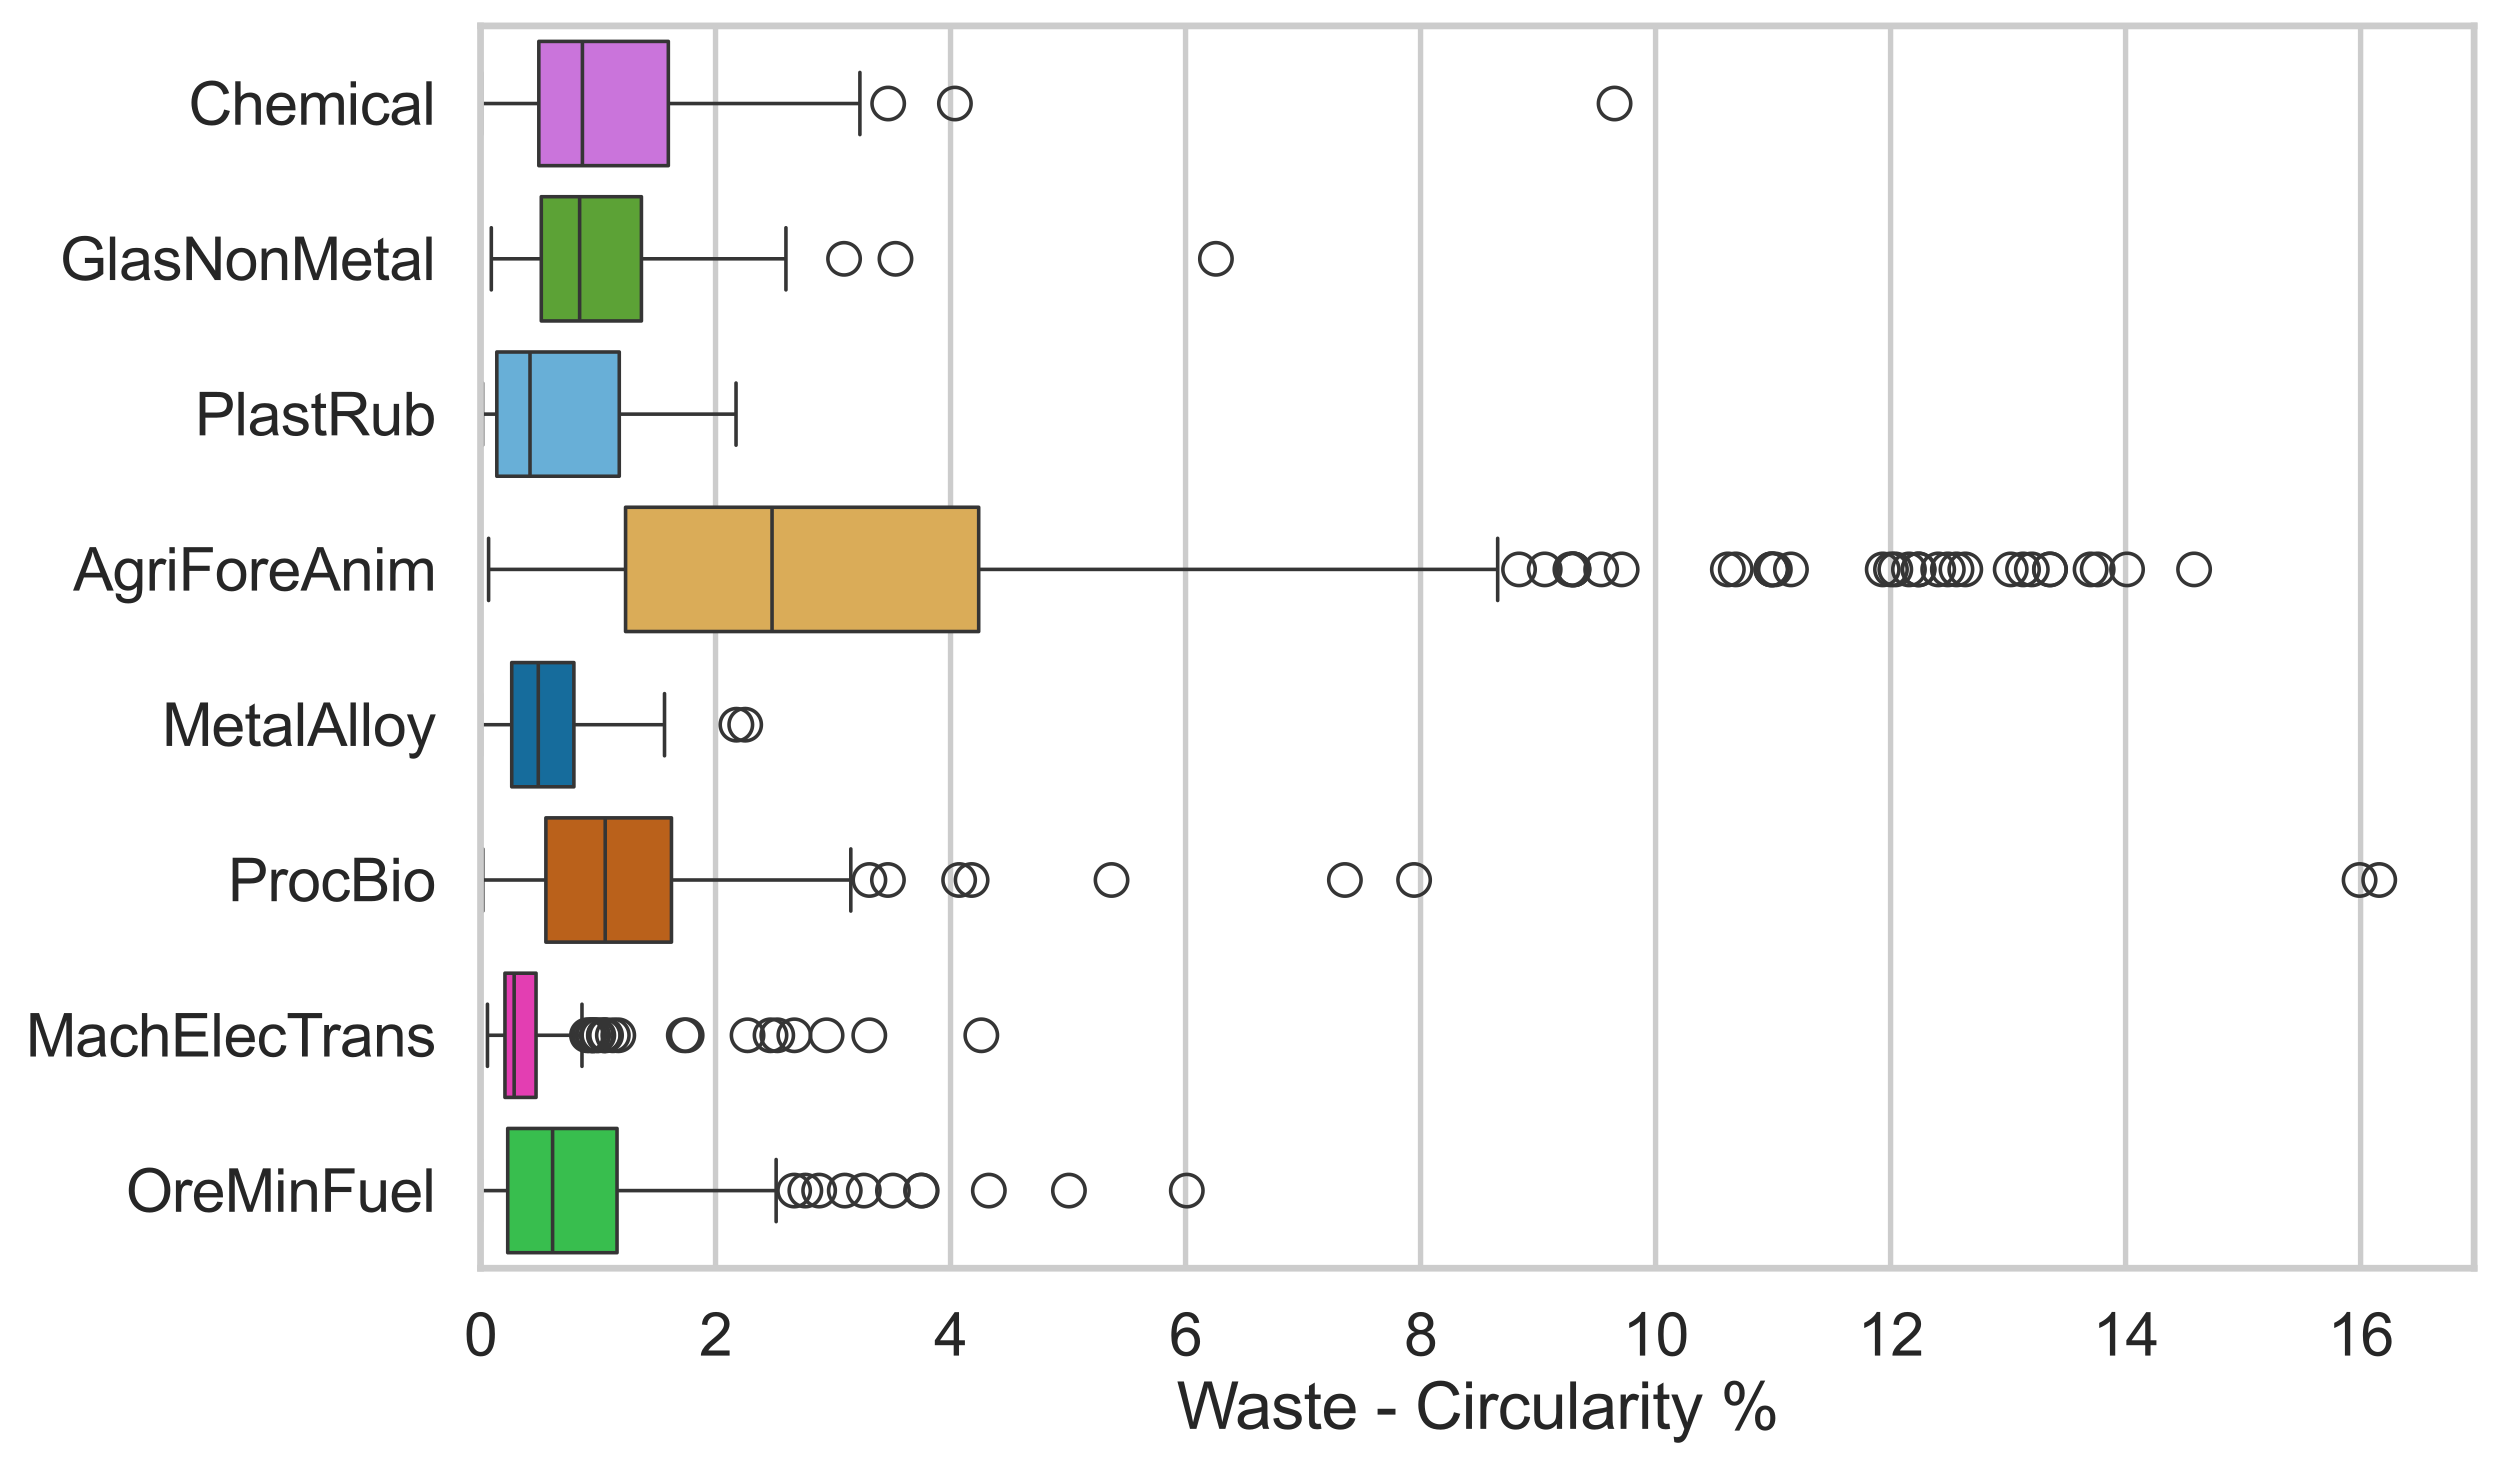 <?xml version="1.0" encoding="utf-8" standalone="no"?>
<!DOCTYPE svg PUBLIC "-//W3C//DTD SVG 1.1//EN"
  "http://www.w3.org/Graphics/SVG/1.1/DTD/svg11.dtd">
<svg xmlns:xlink="http://www.w3.org/1999/xlink" width="695.577pt" height="408.542pt" viewBox="0 0 695.577 408.542" xmlns="http://www.w3.org/2000/svg" version="1.1">
 <defs>
  <style type="text/css">*{stroke-linejoin: round; stroke-linecap: butt}</style>
 </defs>
 <g id="figure_1">
  <g id="patch_1">
   <path d="M 0 408.542 
L 695.577 408.542 
L 695.577 0 
L 0 0 
z
" style="fill: #ffffff"/>
  </g>
  <g id="axes_1">
   <g id="patch_2">
    <path d="M 133.697 352.86 
L 688.377 352.86 
L 688.377 7.2 
L 133.697 7.2 
z
" style="fill: #ffffff"/>
   </g>
   <g id="matplotlib.axis_1">
    <g id="xtick_1">
     <g id="line2d_1">
      <path d="M 133.697 352.86 
L 133.697 7.2 
" clip-path="url(#p45a9c78ad6)" style="fill: none; stroke: #cccccc; stroke-width: 1.5; stroke-linecap: round"/>
     </g>
     <g id="text_1">
      <!-- 0 -->
      <g style="fill: #262626" transform="translate(129.109 377.17) scale(0.165 -0.165)">
       <defs>
        <path id="ArialMT-30" d="M 266 2259 
Q 266 3072 433 3567 
Q 600 4063 929 4331 
Q 1259 4600 1759 4600 
Q 2128 4600 2406 4451 
Q 2684 4303 2865 4023 
Q 3047 3744 3150 3342 
Q 3253 2941 3253 2259 
Q 3253 1453 3087 958 
Q 2922 463 2592 192 
Q 2263 -78 1759 -78 
Q 1097 -78 719 397 
Q 266 969 266 2259 
z
M 844 2259 
Q 844 1131 1108 757 
Q 1372 384 1759 384 
Q 2147 384 2411 759 
Q 2675 1134 2675 2259 
Q 2675 3391 2411 3762 
Q 2147 4134 1753 4134 
Q 1366 4134 1134 3806 
Q 844 3388 844 2259 
z
" transform="scale(0.016)"/>
       </defs>
       <use xlink:href="#ArialMT-30"/>
      </g>
     </g>
    </g>
    <g id="xtick_2">
     <g id="line2d_2">
      <path d="M 199.084 352.86 
L 199.084 7.2 
" clip-path="url(#p45a9c78ad6)" style="fill: none; stroke: #cccccc; stroke-width: 1.5; stroke-linecap: round"/>
     </g>
     <g id="text_2">
      <!-- 2 -->
      <g style="fill: #262626" transform="translate(194.496 377.17) scale(0.165 -0.165)">
       <defs>
        <path id="ArialMT-32" d="M 3222 541 
L 3222 0 
L 194 0 
Q 188 203 259 391 
Q 375 700 629 1000 
Q 884 1300 1366 1694 
Q 2113 2306 2375 2664 
Q 2638 3022 2638 3341 
Q 2638 3675 2398 3904 
Q 2159 4134 1775 4134 
Q 1369 4134 1125 3890 
Q 881 3647 878 3216 
L 300 3275 
Q 359 3922 746 4261 
Q 1134 4600 1788 4600 
Q 2447 4600 2831 4234 
Q 3216 3869 3216 3328 
Q 3216 3053 3103 2787 
Q 2991 2522 2730 2228 
Q 2469 1934 1863 1422 
Q 1356 997 1212 845 
Q 1069 694 975 541 
L 3222 541 
z
" transform="scale(0.016)"/>
       </defs>
       <use xlink:href="#ArialMT-32"/>
      </g>
     </g>
    </g>
    <g id="xtick_3">
     <g id="line2d_3">
      <path d="M 264.47 352.86 
L 264.47 7.2 
" clip-path="url(#p45a9c78ad6)" style="fill: none; stroke: #cccccc; stroke-width: 1.5; stroke-linecap: round"/>
     </g>
     <g id="text_3">
      <!-- 4 -->
      <g style="fill: #262626" transform="translate(259.883 377.17) scale(0.165 -0.165)">
       <defs>
        <path id="ArialMT-34" d="M 2069 0 
L 2069 1097 
L 81 1097 
L 81 1613 
L 2172 4581 
L 2631 4581 
L 2631 1613 
L 3250 1613 
L 3250 1097 
L 2631 1097 
L 2631 0 
L 2069 0 
z
M 2069 1613 
L 2069 3678 
L 634 1613 
L 2069 1613 
z
" transform="scale(0.016)"/>
       </defs>
       <use xlink:href="#ArialMT-34"/>
      </g>
     </g>
    </g>
    <g id="xtick_4">
     <g id="line2d_4">
      <path d="M 329.857 352.86 
L 329.857 7.2 
" clip-path="url(#p45a9c78ad6)" style="fill: none; stroke: #cccccc; stroke-width: 1.5; stroke-linecap: round"/>
     </g>
     <g id="text_4">
      <!-- 6 -->
      <g style="fill: #262626" transform="translate(325.269 377.17) scale(0.165 -0.165)">
       <defs>
        <path id="ArialMT-36" d="M 3184 3459 
L 2625 3416 
Q 2550 3747 2413 3897 
Q 2184 4138 1850 4138 
Q 1581 4138 1378 3988 
Q 1113 3794 959 3422 
Q 806 3050 800 2363 
Q 1003 2672 1297 2822 
Q 1591 2972 1913 2972 
Q 2475 2972 2870 2558 
Q 3266 2144 3266 1488 
Q 3266 1056 3080 686 
Q 2894 316 2569 119 
Q 2244 -78 1831 -78 
Q 1128 -78 684 439 
Q 241 956 241 2144 
Q 241 3472 731 4075 
Q 1159 4600 1884 4600 
Q 2425 4600 2770 4297 
Q 3116 3994 3184 3459 
z
M 888 1484 
Q 888 1194 1011 928 
Q 1134 663 1356 523 
Q 1578 384 1822 384 
Q 2178 384 2434 671 
Q 2691 959 2691 1453 
Q 2691 1928 2437 2201 
Q 2184 2475 1800 2475 
Q 1419 2475 1153 2201 
Q 888 1928 888 1484 
z
" transform="scale(0.016)"/>
       </defs>
       <use xlink:href="#ArialMT-36"/>
      </g>
     </g>
    </g>
    <g id="xtick_5">
     <g id="line2d_5">
      <path d="M 395.244 352.86 
L 395.244 7.2 
" clip-path="url(#p45a9c78ad6)" style="fill: none; stroke: #cccccc; stroke-width: 1.5; stroke-linecap: round"/>
     </g>
     <g id="text_5">
      <!-- 8 -->
      <g style="fill: #262626" transform="translate(390.656 377.17) scale(0.165 -0.165)">
       <defs>
        <path id="ArialMT-38" d="M 1131 2484 
Q 781 2613 612 2850 
Q 444 3088 444 3419 
Q 444 3919 803 4259 
Q 1163 4600 1759 4600 
Q 2359 4600 2725 4251 
Q 3091 3903 3091 3403 
Q 3091 3084 2923 2848 
Q 2756 2613 2416 2484 
Q 2838 2347 3058 2040 
Q 3278 1734 3278 1309 
Q 3278 722 2862 322 
Q 2447 -78 1769 -78 
Q 1091 -78 675 323 
Q 259 725 259 1325 
Q 259 1772 486 2073 
Q 713 2375 1131 2484 
z
M 1019 3438 
Q 1019 3113 1228 2906 
Q 1438 2700 1772 2700 
Q 2097 2700 2305 2904 
Q 2513 3109 2513 3406 
Q 2513 3716 2298 3927 
Q 2084 4138 1766 4138 
Q 1444 4138 1231 3931 
Q 1019 3725 1019 3438 
z
M 838 1322 
Q 838 1081 952 856 
Q 1066 631 1291 507 
Q 1516 384 1775 384 
Q 2178 384 2440 643 
Q 2703 903 2703 1303 
Q 2703 1709 2433 1975 
Q 2163 2241 1756 2241 
Q 1359 2241 1098 1978 
Q 838 1716 838 1322 
z
" transform="scale(0.016)"/>
       </defs>
       <use xlink:href="#ArialMT-38"/>
      </g>
     </g>
    </g>
    <g id="xtick_6">
     <g id="line2d_6">
      <path d="M 460.631 352.86 
L 460.631 7.2 
" clip-path="url(#p45a9c78ad6)" style="fill: none; stroke: #cccccc; stroke-width: 1.5; stroke-linecap: round"/>
     </g>
     <g id="text_6">
      <!-- 10 -->
      <g style="fill: #262626" transform="translate(451.455 377.17) scale(0.165 -0.165)">
       <defs>
        <path id="ArialMT-31" d="M 2384 0 
L 1822 0 
L 1822 3584 
Q 1619 3391 1289 3197 
Q 959 3003 697 2906 
L 697 3450 
Q 1169 3672 1522 3987 
Q 1875 4303 2022 4600 
L 2384 4600 
L 2384 0 
z
" transform="scale(0.016)"/>
       </defs>
       <use xlink:href="#ArialMT-31"/>
       <use xlink:href="#ArialMT-30" transform="translate(55.615 0)"/>
      </g>
     </g>
    </g>
    <g id="xtick_7">
     <g id="line2d_7">
      <path d="M 526.017 352.86 
L 526.017 7.2 
" clip-path="url(#p45a9c78ad6)" style="fill: none; stroke: #cccccc; stroke-width: 1.5; stroke-linecap: round"/>
     </g>
     <g id="text_7">
      <!-- 12 -->
      <g style="fill: #262626" transform="translate(516.842 377.17) scale(0.165 -0.165)">
       <use xlink:href="#ArialMT-31"/>
       <use xlink:href="#ArialMT-32" transform="translate(55.615 0)"/>
      </g>
     </g>
    </g>
    <g id="xtick_8">
     <g id="line2d_8">
      <path d="M 591.404 352.86 
L 591.404 7.2 
" clip-path="url(#p45a9c78ad6)" style="fill: none; stroke: #cccccc; stroke-width: 1.5; stroke-linecap: round"/>
     </g>
     <g id="text_8">
      <!-- 14 -->
      <g style="fill: #262626" transform="translate(582.228 377.17) scale(0.165 -0.165)">
       <use xlink:href="#ArialMT-31"/>
       <use xlink:href="#ArialMT-34" transform="translate(55.615 0)"/>
      </g>
     </g>
    </g>
    <g id="xtick_9">
     <g id="line2d_9">
      <path d="M 656.791 352.86 
L 656.791 7.2 
" clip-path="url(#p45a9c78ad6)" style="fill: none; stroke: #cccccc; stroke-width: 1.5; stroke-linecap: round"/>
     </g>
     <g id="text_9">
      <!-- 16 -->
      <g style="fill: #262626" transform="translate(647.615 377.17) scale(0.165 -0.165)">
       <use xlink:href="#ArialMT-31"/>
       <use xlink:href="#ArialMT-36" transform="translate(55.615 0)"/>
      </g>
     </g>
    </g>
    <g id="text_10">
     <!-- Waste - Circularity % -->
     <g style="fill: #262626" transform="translate(327.366 397.553) scale(0.18 -0.18)">
      <defs>
       <path id="ArialMT-57" d="M 1294 0 
L 78 4581 
L 700 4581 
L 1397 1578 
Q 1509 1106 1591 641 
Q 1766 1375 1797 1488 
L 2669 4581 
L 3400 4581 
L 4056 2263 
Q 4303 1400 4413 641 
Q 4500 1075 4641 1638 
L 5359 4581 
L 5969 4581 
L 4713 0 
L 4128 0 
L 3163 3491 
Q 3041 3928 3019 4028 
Q 2947 3713 2884 3491 
L 1913 0 
L 1294 0 
z
" transform="scale(0.016)"/>
       <path id="ArialMT-61" d="M 2588 409 
Q 2275 144 1986 34 
Q 1697 -75 1366 -75 
Q 819 -75 525 192 
Q 231 459 231 875 
Q 231 1119 342 1320 
Q 453 1522 633 1644 
Q 813 1766 1038 1828 
Q 1203 1872 1538 1913 
Q 2219 1994 2541 2106 
Q 2544 2222 2544 2253 
Q 2544 2597 2384 2738 
Q 2169 2928 1744 2928 
Q 1347 2928 1158 2789 
Q 969 2650 878 2297 
L 328 2372 
Q 403 2725 575 2942 
Q 747 3159 1072 3276 
Q 1397 3394 1825 3394 
Q 2250 3394 2515 3294 
Q 2781 3194 2906 3042 
Q 3031 2891 3081 2659 
Q 3109 2516 3109 2141 
L 3109 1391 
Q 3109 606 3145 398 
Q 3181 191 3288 0 
L 2700 0 
Q 2613 175 2588 409 
z
M 2541 1666 
Q 2234 1541 1622 1453 
Q 1275 1403 1131 1340 
Q 988 1278 909 1158 
Q 831 1038 831 891 
Q 831 666 1001 516 
Q 1172 366 1500 366 
Q 1825 366 2078 508 
Q 2331 650 2450 897 
Q 2541 1088 2541 1459 
L 2541 1666 
z
" transform="scale(0.016)"/>
       <path id="ArialMT-73" d="M 197 991 
L 753 1078 
Q 800 744 1014 566 
Q 1228 388 1613 388 
Q 2000 388 2187 545 
Q 2375 703 2375 916 
Q 2375 1106 2209 1216 
Q 2094 1291 1634 1406 
Q 1016 1563 777 1677 
Q 538 1791 414 1992 
Q 291 2194 291 2438 
Q 291 2659 392 2848 
Q 494 3038 669 3163 
Q 800 3259 1026 3326 
Q 1253 3394 1513 3394 
Q 1903 3394 2198 3281 
Q 2494 3169 2634 2976 
Q 2775 2784 2828 2463 
L 2278 2388 
Q 2241 2644 2061 2787 
Q 1881 2931 1553 2931 
Q 1166 2931 1000 2803 
Q 834 2675 834 2503 
Q 834 2394 903 2306 
Q 972 2216 1119 2156 
Q 1203 2125 1616 2013 
Q 2213 1853 2448 1751 
Q 2684 1650 2818 1456 
Q 2953 1263 2953 975 
Q 2953 694 2789 445 
Q 2625 197 2315 61 
Q 2006 -75 1616 -75 
Q 969 -75 630 194 
Q 291 463 197 991 
z
" transform="scale(0.016)"/>
       <path id="ArialMT-74" d="M 1650 503 
L 1731 6 
Q 1494 -44 1306 -44 
Q 1000 -44 831 53 
Q 663 150 594 308 
Q 525 466 525 972 
L 525 2881 
L 113 2881 
L 113 3319 
L 525 3319 
L 525 4141 
L 1084 4478 
L 1084 3319 
L 1650 3319 
L 1650 2881 
L 1084 2881 
L 1084 941 
Q 1084 700 1114 631 
Q 1144 563 1211 522 
Q 1278 481 1403 481 
Q 1497 481 1650 503 
z
" transform="scale(0.016)"/>
       <path id="ArialMT-65" d="M 2694 1069 
L 3275 997 
Q 3138 488 2766 206 
Q 2394 -75 1816 -75 
Q 1088 -75 661 373 
Q 234 822 234 1631 
Q 234 2469 665 2931 
Q 1097 3394 1784 3394 
Q 2450 3394 2872 2941 
Q 3294 2488 3294 1666 
Q 3294 1616 3291 1516 
L 816 1516 
Q 847 969 1125 678 
Q 1403 388 1819 388 
Q 2128 388 2347 550 
Q 2566 713 2694 1069 
z
M 847 1978 
L 2700 1978 
Q 2663 2397 2488 2606 
Q 2219 2931 1791 2931 
Q 1403 2931 1139 2672 
Q 875 2413 847 1978 
z
" transform="scale(0.016)"/>
       <path id="ArialMT-20" transform="scale(0.016)"/>
       <path id="ArialMT-2d" d="M 203 1375 
L 203 1941 
L 1931 1941 
L 1931 1375 
L 203 1375 
z
" transform="scale(0.016)"/>
       <path id="ArialMT-43" d="M 3763 1606 
L 4369 1453 
Q 4178 706 3683 314 
Q 3188 -78 2472 -78 
Q 1731 -78 1267 223 
Q 803 525 561 1097 
Q 319 1669 319 2325 
Q 319 3041 592 3573 
Q 866 4106 1370 4382 
Q 1875 4659 2481 4659 
Q 3169 4659 3637 4309 
Q 4106 3959 4291 3325 
L 3694 3184 
Q 3534 3684 3231 3912 
Q 2928 4141 2469 4141 
Q 1941 4141 1586 3887 
Q 1231 3634 1087 3207 
Q 944 2781 944 2328 
Q 944 1744 1114 1308 
Q 1284 872 1643 656 
Q 2003 441 2422 441 
Q 2931 441 3284 734 
Q 3638 1028 3763 1606 
z
" transform="scale(0.016)"/>
       <path id="ArialMT-69" d="M 425 3934 
L 425 4581 
L 988 4581 
L 988 3934 
L 425 3934 
z
M 425 0 
L 425 3319 
L 988 3319 
L 988 0 
L 425 0 
z
" transform="scale(0.016)"/>
       <path id="ArialMT-72" d="M 416 0 
L 416 3319 
L 922 3319 
L 922 2816 
Q 1116 3169 1280 3281 
Q 1444 3394 1641 3394 
Q 1925 3394 2219 3213 
L 2025 2691 
Q 1819 2813 1613 2813 
Q 1428 2813 1281 2702 
Q 1134 2591 1072 2394 
Q 978 2094 978 1738 
L 978 0 
L 416 0 
z
" transform="scale(0.016)"/>
       <path id="ArialMT-63" d="M 2588 1216 
L 3141 1144 
Q 3050 572 2676 248 
Q 2303 -75 1759 -75 
Q 1078 -75 664 370 
Q 250 816 250 1647 
Q 250 2184 428 2587 
Q 606 2991 970 3192 
Q 1334 3394 1763 3394 
Q 2303 3394 2647 3120 
Q 2991 2847 3088 2344 
L 2541 2259 
Q 2463 2594 2264 2762 
Q 2066 2931 1784 2931 
Q 1359 2931 1093 2626 
Q 828 2322 828 1663 
Q 828 994 1084 691 
Q 1341 388 1753 388 
Q 2084 388 2306 591 
Q 2528 794 2588 1216 
z
" transform="scale(0.016)"/>
       <path id="ArialMT-75" d="M 2597 0 
L 2597 488 
Q 2209 -75 1544 -75 
Q 1250 -75 995 37 
Q 741 150 617 320 
Q 494 491 444 738 
Q 409 903 409 1263 
L 409 3319 
L 972 3319 
L 972 1478 
Q 972 1038 1006 884 
Q 1059 663 1231 536 
Q 1403 409 1656 409 
Q 1909 409 2131 539 
Q 2353 669 2445 892 
Q 2538 1116 2538 1541 
L 2538 3319 
L 3100 3319 
L 3100 0 
L 2597 0 
z
" transform="scale(0.016)"/>
       <path id="ArialMT-6c" d="M 409 0 
L 409 4581 
L 972 4581 
L 972 0 
L 409 0 
z
" transform="scale(0.016)"/>
       <path id="ArialMT-79" d="M 397 -1278 
L 334 -750 
Q 519 -800 656 -800 
Q 844 -800 956 -737 
Q 1069 -675 1141 -563 
Q 1194 -478 1313 -144 
Q 1328 -97 1363 -6 
L 103 3319 
L 709 3319 
L 1400 1397 
Q 1534 1031 1641 628 
Q 1738 1016 1872 1384 
L 2581 3319 
L 3144 3319 
L 1881 -56 
Q 1678 -603 1566 -809 
Q 1416 -1088 1222 -1217 
Q 1028 -1347 759 -1347 
Q 597 -1347 397 -1278 
z
" transform="scale(0.016)"/>
       <path id="ArialMT-25" d="M 372 3481 
Q 372 3972 619 4315 
Q 866 4659 1334 4659 
Q 1766 4659 2048 4351 
Q 2331 4044 2331 3447 
Q 2331 2866 2045 2552 
Q 1759 2238 1341 2238 
Q 925 2238 648 2547 
Q 372 2856 372 3481 
z
M 1350 4272 
Q 1141 4272 1002 4090 
Q 863 3909 863 3425 
Q 863 2984 1003 2804 
Q 1144 2625 1350 2625 
Q 1563 2625 1702 2806 
Q 1841 2988 1841 3469 
Q 1841 3913 1700 4092 
Q 1559 4272 1350 4272 
z
M 1353 -169 
L 3859 4659 
L 4316 4659 
L 1819 -169 
L 1353 -169 
z
M 3334 1075 
Q 3334 1569 3581 1911 
Q 3828 2253 4300 2253 
Q 4731 2253 5014 1945 
Q 5297 1638 5297 1041 
Q 5297 459 5011 145 
Q 4725 -169 4303 -169 
Q 3888 -169 3611 142 
Q 3334 453 3334 1075 
z
M 4316 1866 
Q 4103 1866 3964 1684 
Q 3825 1503 3825 1019 
Q 3825 581 3965 400 
Q 4106 219 4313 219 
Q 4528 219 4667 400 
Q 4806 581 4806 1063 
Q 4806 1506 4665 1686 
Q 4525 1866 4316 1866 
z
" transform="scale(0.016)"/>
      </defs>
      <use xlink:href="#ArialMT-57"/>
      <use xlink:href="#ArialMT-61" transform="translate(90.635 0)"/>
      <use xlink:href="#ArialMT-73" transform="translate(146.25 0)"/>
      <use xlink:href="#ArialMT-74" transform="translate(196.25 0)"/>
      <use xlink:href="#ArialMT-65" transform="translate(224.033 0)"/>
      <use xlink:href="#ArialMT-20" transform="translate(279.648 0)"/>
      <use xlink:href="#ArialMT-2d" transform="translate(307.432 0)"/>
      <use xlink:href="#ArialMT-20" transform="translate(340.732 0)"/>
      <use xlink:href="#ArialMT-43" transform="translate(368.516 0)"/>
      <use xlink:href="#ArialMT-69" transform="translate(440.732 0)"/>
      <use xlink:href="#ArialMT-72" transform="translate(462.949 0)"/>
      <use xlink:href="#ArialMT-63" transform="translate(496.25 0)"/>
      <use xlink:href="#ArialMT-75" transform="translate(546.25 0)"/>
      <use xlink:href="#ArialMT-6c" transform="translate(601.865 0)"/>
      <use xlink:href="#ArialMT-61" transform="translate(624.082 0)"/>
      <use xlink:href="#ArialMT-72" transform="translate(679.697 0)"/>
      <use xlink:href="#ArialMT-69" transform="translate(712.998 0)"/>
      <use xlink:href="#ArialMT-74" transform="translate(735.215 0)"/>
      <use xlink:href="#ArialMT-79" transform="translate(762.998 0)"/>
      <use xlink:href="#ArialMT-20" transform="translate(812.998 0)"/>
      <use xlink:href="#ArialMT-25" transform="translate(840.781 0)"/>
     </g>
    </g>
   </g>
   <g id="matplotlib.axis_2">
    <g id="ytick_1">
     <g id="text_11">
      <!-- Chemical -->
      <g style="fill: #262626" transform="translate(52.428 34.709) scale(0.165 -0.165)">
       <defs>
        <path id="ArialMT-68" d="M 422 0 
L 422 4581 
L 984 4581 
L 984 2938 
Q 1378 3394 1978 3394 
Q 2347 3394 2619 3248 
Q 2891 3103 3008 2847 
Q 3125 2591 3125 2103 
L 3125 0 
L 2563 0 
L 2563 2103 
Q 2563 2525 2380 2717 
Q 2197 2909 1863 2909 
Q 1613 2909 1392 2779 
Q 1172 2650 1078 2428 
Q 984 2206 984 1816 
L 984 0 
L 422 0 
z
" transform="scale(0.016)"/>
        <path id="ArialMT-6d" d="M 422 0 
L 422 3319 
L 925 3319 
L 925 2853 
Q 1081 3097 1340 3245 
Q 1600 3394 1931 3394 
Q 2300 3394 2536 3241 
Q 2772 3088 2869 2813 
Q 3263 3394 3894 3394 
Q 4388 3394 4653 3120 
Q 4919 2847 4919 2278 
L 4919 0 
L 4359 0 
L 4359 2091 
Q 4359 2428 4304 2576 
Q 4250 2725 4106 2815 
Q 3963 2906 3769 2906 
Q 3419 2906 3187 2673 
Q 2956 2441 2956 1928 
L 2956 0 
L 2394 0 
L 2394 2156 
Q 2394 2531 2256 2718 
Q 2119 2906 1806 2906 
Q 1569 2906 1367 2781 
Q 1166 2656 1075 2415 
Q 984 2175 984 1722 
L 984 0 
L 422 0 
z
" transform="scale(0.016)"/>
       </defs>
       <use xlink:href="#ArialMT-43"/>
       <use xlink:href="#ArialMT-68" transform="translate(72.217 0)"/>
       <use xlink:href="#ArialMT-65" transform="translate(127.832 0)"/>
       <use xlink:href="#ArialMT-6d" transform="translate(183.447 0)"/>
       <use xlink:href="#ArialMT-69" transform="translate(266.748 0)"/>
       <use xlink:href="#ArialMT-63" transform="translate(288.965 0)"/>
       <use xlink:href="#ArialMT-61" transform="translate(338.965 0)"/>
       <use xlink:href="#ArialMT-6c" transform="translate(394.58 0)"/>
      </g>
     </g>
    </g>
    <g id="ytick_2">
     <g id="text_12">
      <!-- GlasNonMetal -->
      <g style="fill: #262626" transform="translate(16.659 77.916) scale(0.165 -0.165)">
       <defs>
        <path id="ArialMT-47" d="M 2638 1797 
L 2638 2334 
L 4578 2338 
L 4578 638 
Q 4131 281 3656 101 
Q 3181 -78 2681 -78 
Q 2006 -78 1454 211 
Q 903 500 622 1047 
Q 341 1594 341 2269 
Q 341 2938 620 3517 
Q 900 4097 1425 4378 
Q 1950 4659 2634 4659 
Q 3131 4659 3532 4498 
Q 3934 4338 4162 4050 
Q 4391 3763 4509 3300 
L 3963 3150 
Q 3859 3500 3706 3700 
Q 3553 3900 3268 4020 
Q 2984 4141 2638 4141 
Q 2222 4141 1919 4014 
Q 1616 3888 1430 3681 
Q 1244 3475 1141 3228 
Q 966 2803 966 2306 
Q 966 1694 1177 1281 
Q 1388 869 1791 669 
Q 2194 469 2647 469 
Q 3041 469 3416 620 
Q 3791 772 3984 944 
L 3984 1797 
L 2638 1797 
z
" transform="scale(0.016)"/>
        <path id="ArialMT-4e" d="M 488 0 
L 488 4581 
L 1109 4581 
L 3516 984 
L 3516 4581 
L 4097 4581 
L 4097 0 
L 3475 0 
L 1069 3600 
L 1069 0 
L 488 0 
z
" transform="scale(0.016)"/>
        <path id="ArialMT-6f" d="M 213 1659 
Q 213 2581 725 3025 
Q 1153 3394 1769 3394 
Q 2453 3394 2887 2945 
Q 3322 2497 3322 1706 
Q 3322 1066 3130 698 
Q 2938 331 2570 128 
Q 2203 -75 1769 -75 
Q 1072 -75 642 372 
Q 213 819 213 1659 
z
M 791 1659 
Q 791 1022 1069 705 
Q 1347 388 1769 388 
Q 2188 388 2466 706 
Q 2744 1025 2744 1678 
Q 2744 2294 2464 2611 
Q 2184 2928 1769 2928 
Q 1347 2928 1069 2612 
Q 791 2297 791 1659 
z
" transform="scale(0.016)"/>
        <path id="ArialMT-6e" d="M 422 0 
L 422 3319 
L 928 3319 
L 928 2847 
Q 1294 3394 1984 3394 
Q 2284 3394 2536 3286 
Q 2788 3178 2913 3003 
Q 3038 2828 3088 2588 
Q 3119 2431 3119 2041 
L 3119 0 
L 2556 0 
L 2556 2019 
Q 2556 2363 2490 2533 
Q 2425 2703 2258 2804 
Q 2091 2906 1866 2906 
Q 1506 2906 1245 2678 
Q 984 2450 984 1813 
L 984 0 
L 422 0 
z
" transform="scale(0.016)"/>
        <path id="ArialMT-4d" d="M 475 0 
L 475 4581 
L 1388 4581 
L 2472 1338 
Q 2622 884 2691 659 
Q 2769 909 2934 1394 
L 4031 4581 
L 4847 4581 
L 4847 0 
L 4263 0 
L 4263 3834 
L 2931 0 
L 2384 0 
L 1059 3900 
L 1059 0 
L 475 0 
z
" transform="scale(0.016)"/>
       </defs>
       <use xlink:href="#ArialMT-47"/>
       <use xlink:href="#ArialMT-6c" transform="translate(77.783 0)"/>
       <use xlink:href="#ArialMT-61" transform="translate(100 0)"/>
       <use xlink:href="#ArialMT-73" transform="translate(155.615 0)"/>
       <use xlink:href="#ArialMT-4e" transform="translate(205.615 0)"/>
       <use xlink:href="#ArialMT-6f" transform="translate(277.832 0)"/>
       <use xlink:href="#ArialMT-6e" transform="translate(333.447 0)"/>
       <use xlink:href="#ArialMT-4d" transform="translate(389.062 0)"/>
       <use xlink:href="#ArialMT-65" transform="translate(472.363 0)"/>
       <use xlink:href="#ArialMT-74" transform="translate(527.979 0)"/>
       <use xlink:href="#ArialMT-61" transform="translate(555.762 0)"/>
       <use xlink:href="#ArialMT-6c" transform="translate(611.377 0)"/>
      </g>
     </g>
    </g>
    <g id="ytick_3">
     <g id="text_13">
      <!-- PlastRub -->
      <g style="fill: #262626" transform="translate(54.248 121.124) scale(0.165 -0.165)">
       <defs>
        <path id="ArialMT-50" d="M 494 0 
L 494 4581 
L 2222 4581 
Q 2678 4581 2919 4538 
Q 3256 4481 3484 4323 
Q 3713 4166 3852 3881 
Q 3991 3597 3991 3256 
Q 3991 2672 3619 2267 
Q 3247 1863 2275 1863 
L 1100 1863 
L 1100 0 
L 494 0 
z
M 1100 2403 
L 2284 2403 
Q 2872 2403 3119 2622 
Q 3366 2841 3366 3238 
Q 3366 3525 3220 3729 
Q 3075 3934 2838 4000 
Q 2684 4041 2272 4041 
L 1100 4041 
L 1100 2403 
z
" transform="scale(0.016)"/>
        <path id="ArialMT-52" d="M 503 0 
L 503 4581 
L 2534 4581 
Q 3147 4581 3465 4457 
Q 3784 4334 3975 4021 
Q 4166 3709 4166 3331 
Q 4166 2844 3850 2509 
Q 3534 2175 2875 2084 
Q 3116 1969 3241 1856 
Q 3506 1613 3744 1247 
L 4541 0 
L 3778 0 
L 3172 953 
Q 2906 1366 2734 1584 
Q 2563 1803 2427 1890 
Q 2291 1978 2150 2013 
Q 2047 2034 1813 2034 
L 1109 2034 
L 1109 0 
L 503 0 
z
M 1109 2559 
L 2413 2559 
Q 2828 2559 3062 2645 
Q 3297 2731 3419 2920 
Q 3541 3109 3541 3331 
Q 3541 3656 3305 3865 
Q 3069 4075 2559 4075 
L 1109 4075 
L 1109 2559 
z
" transform="scale(0.016)"/>
        <path id="ArialMT-62" d="M 941 0 
L 419 0 
L 419 4581 
L 981 4581 
L 981 2947 
Q 1338 3394 1891 3394 
Q 2197 3394 2470 3270 
Q 2744 3147 2920 2923 
Q 3097 2700 3197 2384 
Q 3297 2069 3297 1709 
Q 3297 856 2875 390 
Q 2453 -75 1863 -75 
Q 1275 -75 941 416 
L 941 0 
z
M 934 1684 
Q 934 1088 1097 822 
Q 1363 388 1816 388 
Q 2184 388 2453 708 
Q 2722 1028 2722 1663 
Q 2722 2313 2464 2622 
Q 2206 2931 1841 2931 
Q 1472 2931 1203 2611 
Q 934 2291 934 1684 
z
" transform="scale(0.016)"/>
       </defs>
       <use xlink:href="#ArialMT-50"/>
       <use xlink:href="#ArialMT-6c" transform="translate(66.699 0)"/>
       <use xlink:href="#ArialMT-61" transform="translate(88.916 0)"/>
       <use xlink:href="#ArialMT-73" transform="translate(144.531 0)"/>
       <use xlink:href="#ArialMT-74" transform="translate(194.531 0)"/>
       <use xlink:href="#ArialMT-52" transform="translate(222.314 0)"/>
       <use xlink:href="#ArialMT-75" transform="translate(294.531 0)"/>
       <use xlink:href="#ArialMT-62" transform="translate(350.146 0)"/>
      </g>
     </g>
    </g>
    <g id="ytick_4">
     <g id="text_14">
      <!-- AgriForeAnim -->
      <g style="fill: #262626" transform="translate(20.341 164.331) scale(0.165 -0.165)">
       <defs>
        <path id="ArialMT-41" d="M -9 0 
L 1750 4581 
L 2403 4581 
L 4278 0 
L 3588 0 
L 3053 1388 
L 1138 1388 
L 634 0 
L -9 0 
z
M 1313 1881 
L 2866 1881 
L 2388 3150 
Q 2169 3728 2063 4100 
Q 1975 3659 1816 3225 
L 1313 1881 
z
" transform="scale(0.016)"/>
        <path id="ArialMT-67" d="M 319 -275 
L 866 -356 
Q 900 -609 1056 -725 
Q 1266 -881 1628 -881 
Q 2019 -881 2231 -725 
Q 2444 -569 2519 -288 
Q 2563 -116 2559 434 
Q 2191 0 1641 0 
Q 956 0 581 494 
Q 206 988 206 1678 
Q 206 2153 378 2554 
Q 550 2956 876 3175 
Q 1203 3394 1644 3394 
Q 2231 3394 2613 2919 
L 2613 3319 
L 3131 3319 
L 3131 450 
Q 3131 -325 2973 -648 
Q 2816 -972 2473 -1159 
Q 2131 -1347 1631 -1347 
Q 1038 -1347 672 -1080 
Q 306 -813 319 -275 
z
M 784 1719 
Q 784 1066 1043 766 
Q 1303 466 1694 466 
Q 2081 466 2343 764 
Q 2606 1063 2606 1700 
Q 2606 2309 2336 2618 
Q 2066 2928 1684 2928 
Q 1309 2928 1046 2623 
Q 784 2319 784 1719 
z
" transform="scale(0.016)"/>
        <path id="ArialMT-46" d="M 525 0 
L 525 4581 
L 3616 4581 
L 3616 4041 
L 1131 4041 
L 1131 2622 
L 3281 2622 
L 3281 2081 
L 1131 2081 
L 1131 0 
L 525 0 
z
" transform="scale(0.016)"/>
       </defs>
       <use xlink:href="#ArialMT-41"/>
       <use xlink:href="#ArialMT-67" transform="translate(66.699 0)"/>
       <use xlink:href="#ArialMT-72" transform="translate(122.314 0)"/>
       <use xlink:href="#ArialMT-69" transform="translate(155.615 0)"/>
       <use xlink:href="#ArialMT-46" transform="translate(177.832 0)"/>
       <use xlink:href="#ArialMT-6f" transform="translate(238.916 0)"/>
       <use xlink:href="#ArialMT-72" transform="translate(294.531 0)"/>
       <use xlink:href="#ArialMT-65" transform="translate(327.832 0)"/>
       <use xlink:href="#ArialMT-41" transform="translate(383.447 0)"/>
       <use xlink:href="#ArialMT-6e" transform="translate(450.146 0)"/>
       <use xlink:href="#ArialMT-69" transform="translate(505.762 0)"/>
       <use xlink:href="#ArialMT-6d" transform="translate(527.979 0)"/>
      </g>
     </g>
    </g>
    <g id="ytick_5">
     <g id="text_15">
      <!-- MetalAlloy -->
      <g style="fill: #262626" transform="translate(45.088 207.539) scale(0.165 -0.165)">
       <use xlink:href="#ArialMT-4d"/>
       <use xlink:href="#ArialMT-65" transform="translate(83.301 0)"/>
       <use xlink:href="#ArialMT-74" transform="translate(138.916 0)"/>
       <use xlink:href="#ArialMT-61" transform="translate(166.699 0)"/>
       <use xlink:href="#ArialMT-6c" transform="translate(222.314 0)"/>
       <use xlink:href="#ArialMT-41" transform="translate(244.531 0)"/>
       <use xlink:href="#ArialMT-6c" transform="translate(311.23 0)"/>
       <use xlink:href="#ArialMT-6c" transform="translate(333.447 0)"/>
       <use xlink:href="#ArialMT-6f" transform="translate(355.664 0)"/>
       <use xlink:href="#ArialMT-79" transform="translate(411.279 0)"/>
      </g>
     </g>
    </g>
    <g id="ytick_6">
     <g id="text_16">
      <!-- ProcBio -->
      <g style="fill: #262626" transform="translate(63.424 250.746) scale(0.165 -0.165)">
       <defs>
        <path id="ArialMT-42" d="M 469 0 
L 469 4581 
L 2188 4581 
Q 2713 4581 3030 4442 
Q 3347 4303 3526 4014 
Q 3706 3725 3706 3409 
Q 3706 3116 3547 2856 
Q 3388 2597 3066 2438 
Q 3481 2316 3704 2022 
Q 3928 1728 3928 1328 
Q 3928 1006 3792 729 
Q 3656 453 3456 303 
Q 3256 153 2954 76 
Q 2653 0 2216 0 
L 469 0 
z
M 1075 2656 
L 2066 2656 
Q 2469 2656 2644 2709 
Q 2875 2778 2992 2937 
Q 3109 3097 3109 3338 
Q 3109 3566 3000 3739 
Q 2891 3913 2687 3977 
Q 2484 4041 1991 4041 
L 1075 4041 
L 1075 2656 
z
M 1075 541 
L 2216 541 
Q 2509 541 2628 563 
Q 2838 600 2978 687 
Q 3119 775 3209 942 
Q 3300 1109 3300 1328 
Q 3300 1584 3169 1773 
Q 3038 1963 2805 2039 
Q 2572 2116 2134 2116 
L 1075 2116 
L 1075 541 
z
" transform="scale(0.016)"/>
       </defs>
       <use xlink:href="#ArialMT-50"/>
       <use xlink:href="#ArialMT-72" transform="translate(66.699 0)"/>
       <use xlink:href="#ArialMT-6f" transform="translate(100 0)"/>
       <use xlink:href="#ArialMT-63" transform="translate(155.615 0)"/>
       <use xlink:href="#ArialMT-42" transform="translate(205.615 0)"/>
       <use xlink:href="#ArialMT-69" transform="translate(272.314 0)"/>
       <use xlink:href="#ArialMT-6f" transform="translate(294.531 0)"/>
      </g>
     </g>
    </g>
    <g id="ytick_7">
     <g id="text_17">
      <!-- MachElecTrans -->
      <g style="fill: #262626" transform="translate(7.2 293.954) scale(0.165 -0.165)">
       <defs>
        <path id="ArialMT-45" d="M 506 0 
L 506 4581 
L 3819 4581 
L 3819 4041 
L 1113 4041 
L 1113 2638 
L 3647 2638 
L 3647 2100 
L 1113 2100 
L 1113 541 
L 3925 541 
L 3925 0 
L 506 0 
z
" transform="scale(0.016)"/>
        <path id="ArialMT-54" d="M 1659 0 
L 1659 4041 
L 150 4041 
L 150 4581 
L 3781 4581 
L 3781 4041 
L 2266 4041 
L 2266 0 
L 1659 0 
z
" transform="scale(0.016)"/>
       </defs>
       <use xlink:href="#ArialMT-4d"/>
       <use xlink:href="#ArialMT-61" transform="translate(83.301 0)"/>
       <use xlink:href="#ArialMT-63" transform="translate(138.916 0)"/>
       <use xlink:href="#ArialMT-68" transform="translate(188.916 0)"/>
       <use xlink:href="#ArialMT-45" transform="translate(244.531 0)"/>
       <use xlink:href="#ArialMT-6c" transform="translate(311.23 0)"/>
       <use xlink:href="#ArialMT-65" transform="translate(333.447 0)"/>
       <use xlink:href="#ArialMT-63" transform="translate(389.062 0)"/>
       <use xlink:href="#ArialMT-54" transform="translate(439.062 0)"/>
       <use xlink:href="#ArialMT-72" transform="translate(496.396 0)"/>
       <use xlink:href="#ArialMT-61" transform="translate(529.697 0)"/>
       <use xlink:href="#ArialMT-6e" transform="translate(585.312 0)"/>
       <use xlink:href="#ArialMT-73" transform="translate(640.928 0)"/>
      </g>
     </g>
    </g>
    <g id="ytick_8">
     <g id="text_18">
      <!-- OreMinFuel -->
      <g style="fill: #262626" transform="translate(35.013 337.161) scale(0.165 -0.165)">
       <defs>
        <path id="ArialMT-4f" d="M 309 2231 
Q 309 3372 921 4017 
Q 1534 4663 2503 4663 
Q 3138 4663 3647 4359 
Q 4156 4056 4423 3514 
Q 4691 2972 4691 2284 
Q 4691 1588 4409 1038 
Q 4128 488 3612 205 
Q 3097 -78 2500 -78 
Q 1853 -78 1343 234 
Q 834 547 571 1087 
Q 309 1628 309 2231 
z
M 934 2222 
Q 934 1394 1379 917 
Q 1825 441 2497 441 
Q 3181 441 3623 922 
Q 4066 1403 4066 2288 
Q 4066 2847 3877 3264 
Q 3688 3681 3323 3911 
Q 2959 4141 2506 4141 
Q 1863 4141 1398 3698 
Q 934 3256 934 2222 
z
" transform="scale(0.016)"/>
       </defs>
       <use xlink:href="#ArialMT-4f"/>
       <use xlink:href="#ArialMT-72" transform="translate(77.783 0)"/>
       <use xlink:href="#ArialMT-65" transform="translate(111.084 0)"/>
       <use xlink:href="#ArialMT-4d" transform="translate(166.699 0)"/>
       <use xlink:href="#ArialMT-69" transform="translate(250 0)"/>
       <use xlink:href="#ArialMT-6e" transform="translate(272.217 0)"/>
       <use xlink:href="#ArialMT-46" transform="translate(327.832 0)"/>
       <use xlink:href="#ArialMT-75" transform="translate(388.916 0)"/>
       <use xlink:href="#ArialMT-65" transform="translate(444.531 0)"/>
       <use xlink:href="#ArialMT-6c" transform="translate(500.146 0)"/>
      </g>
     </g>
    </g>
   </g>
   <g id="patch_3">
    <path d="M 149.917 11.521 
L 149.917 46.087 
L 185.951 46.087 
L 185.951 11.521 
L 149.917 11.521 
z
" clip-path="url(#p45a9c78ad6)" style="fill: #ca74db; stroke: #353535; stroke-linejoin: miter"/>
   </g>
   <g id="line2d_10">
    <path d="M 149.917 28.804 
L 133.978 28.804 
" clip-path="url(#p45a9c78ad6)" style="fill: none; stroke: #353535"/>
   </g>
   <g id="line2d_11">
    <path d="M 185.951 28.804 
L 239.25 28.804 
" clip-path="url(#p45a9c78ad6)" style="fill: none; stroke: #353535"/>
   </g>
   <g id="line2d_12">
    <path d="M 133.978 20.162 
L 133.978 37.445 
" clip-path="url(#p45a9c78ad6)" style="fill: none; stroke: #353535; stroke-linecap: round"/>
   </g>
   <g id="line2d_13">
    <path d="M 239.25 20.162 
L 239.25 37.445 
" clip-path="url(#p45a9c78ad6)" style="fill: none; stroke: #353535; stroke-linecap: round"/>
   </g>
   <g id="line2d_14">
    <defs>
     <path id="m82936bd9ca" d="M 0 4.5 
C 1.193 4.5 2.338 4.026 3.182 3.182 
C 4.026 2.338 4.5 1.193 4.5 0 
C 4.5 -1.193 4.026 -2.338 3.182 -3.182 
C 2.338 -4.026 1.193 -4.5 0 -4.5 
C -1.193 -4.5 -2.338 -4.026 -3.182 -3.182 
C -4.026 -2.338 -4.5 -1.193 -4.5 0 
C -4.5 1.193 -4.026 2.338 -3.182 3.182 
C -2.338 4.026 -1.193 4.5 0 4.5 
z
" style="stroke: #353535"/>
    </defs>
    <g clip-path="url(#p45a9c78ad6)">
     <use xlink:href="#m82936bd9ca" x="449.223" y="28.804" style="fill-opacity: 0; stroke: #353535"/>
     <use xlink:href="#m82936bd9ca" x="265.687" y="28.804" style="fill-opacity: 0; stroke: #353535"/>
     <use xlink:href="#m82936bd9ca" x="247.119" y="28.804" style="fill-opacity: 0; stroke: #353535"/>
    </g>
   </g>
   <g id="patch_4">
    <path d="M 150.604 54.728 
L 150.604 89.294 
L 178.461 89.294 
L 178.461 54.728 
L 150.604 54.728 
z
" clip-path="url(#p45a9c78ad6)" style="fill: #5ca236; stroke: #353535; stroke-linejoin: miter"/>
   </g>
   <g id="line2d_15">
    <path d="M 150.604 72.011 
L 136.699 72.011 
" clip-path="url(#p45a9c78ad6)" style="fill: none; stroke: #353535"/>
   </g>
   <g id="line2d_16">
    <path d="M 178.461 72.011 
L 218.671 72.011 
" clip-path="url(#p45a9c78ad6)" style="fill: none; stroke: #353535"/>
   </g>
   <g id="line2d_17">
    <path d="M 136.699 63.37 
L 136.699 80.653 
" clip-path="url(#p45a9c78ad6)" style="fill: none; stroke: #353535; stroke-linecap: round"/>
   </g>
   <g id="line2d_18">
    <path d="M 218.671 63.37 
L 218.671 80.653 
" clip-path="url(#p45a9c78ad6)" style="fill: none; stroke: #353535; stroke-linecap: round"/>
   </g>
   <g id="line2d_19">
    <g clip-path="url(#p45a9c78ad6)">
     <use xlink:href="#m82936bd9ca" x="249.147" y="72.011" style="fill-opacity: 0; stroke: #353535"/>
     <use xlink:href="#m82936bd9ca" x="338.307" y="72.011" style="fill-opacity: 0; stroke: #353535"/>
     <use xlink:href="#m82936bd9ca" x="234.846" y="72.011" style="fill-opacity: 0; stroke: #353535"/>
    </g>
   </g>
   <g id="patch_5">
    <path d="M 138.229 97.936 
L 138.229 132.502 
L 172.3 132.502 
L 172.3 97.936 
L 138.229 97.936 
z
" clip-path="url(#p45a9c78ad6)" style="fill: #68afd7; stroke: #353535; stroke-linejoin: miter"/>
   </g>
   <g id="line2d_20">
    <path d="M 138.229 115.219 
L 134.273 115.219 
" clip-path="url(#p45a9c78ad6)" style="fill: none; stroke: #353535"/>
   </g>
   <g id="line2d_21">
    <path d="M 172.3 115.219 
L 204.787 115.219 
" clip-path="url(#p45a9c78ad6)" style="fill: none; stroke: #353535"/>
   </g>
   <g id="line2d_22">
    <path d="M 134.273 106.577 
L 134.273 123.86 
" clip-path="url(#p45a9c78ad6)" style="fill: none; stroke: #353535; stroke-linecap: round"/>
   </g>
   <g id="line2d_23">
    <path d="M 204.787 106.577 
L 204.787 123.86 
" clip-path="url(#p45a9c78ad6)" style="fill: none; stroke: #353535; stroke-linecap: round"/>
   </g>
   <g id="line2d_24"/>
   <g id="patch_6">
    <path d="M 174.052 141.143 
L 174.052 175.709 
L 272.302 175.709 
L 272.302 141.143 
L 174.052 141.143 
z
" clip-path="url(#p45a9c78ad6)" style="fill: #daac58; stroke: #353535; stroke-linejoin: miter"/>
   </g>
   <g id="line2d_25">
    <path d="M 174.052 158.426 
L 135.943 158.426 
" clip-path="url(#p45a9c78ad6)" style="fill: none; stroke: #353535"/>
   </g>
   <g id="line2d_26">
    <path d="M 272.302 158.426 
L 416.698 158.426 
" clip-path="url(#p45a9c78ad6)" style="fill: none; stroke: #353535"/>
   </g>
   <g id="line2d_27">
    <path d="M 135.943 149.785 
L 135.943 167.068 
" clip-path="url(#p45a9c78ad6)" style="fill: none; stroke: #353535; stroke-linecap: round"/>
   </g>
   <g id="line2d_28">
    <path d="M 416.698 149.785 
L 416.698 167.068 
" clip-path="url(#p45a9c78ad6)" style="fill: none; stroke: #353535; stroke-linecap: round"/>
   </g>
   <g id="line2d_29">
    <g clip-path="url(#p45a9c78ad6)">
     <use xlink:href="#m82936bd9ca" x="445.495" y="158.426" style="fill-opacity: 0; stroke: #353535"/>
     <use xlink:href="#m82936bd9ca" x="492.939" y="158.426" style="fill-opacity: 0; stroke: #353535"/>
     <use xlink:href="#m82936bd9ca" x="533.752" y="158.426" style="fill-opacity: 0; stroke: #353535"/>
     <use xlink:href="#m82936bd9ca" x="526.128" y="158.426" style="fill-opacity: 0; stroke: #353535"/>
     <use xlink:href="#m82936bd9ca" x="527.332" y="158.426" style="fill-opacity: 0; stroke: #353535"/>
     <use xlink:href="#m82936bd9ca" x="422.649" y="158.426" style="fill-opacity: 0; stroke: #353535"/>
     <use xlink:href="#m82936bd9ca" x="482.943" y="158.426" style="fill-opacity: 0; stroke: #353535"/>
     <use xlink:href="#m82936bd9ca" x="480.745" y="158.426" style="fill-opacity: 0; stroke: #353535"/>
     <use xlink:href="#m82936bd9ca" x="531.128" y="158.426" style="fill-opacity: 0; stroke: #353535"/>
     <use xlink:href="#m82936bd9ca" x="562.867" y="158.426" style="fill-opacity: 0; stroke: #353535"/>
     <use xlink:href="#m82936bd9ca" x="436.935" y="158.426" style="fill-opacity: 0; stroke: #353535"/>
     <use xlink:href="#m82936bd9ca" x="533.838" y="158.426" style="fill-opacity: 0; stroke: #353535"/>
     <use xlink:href="#m82936bd9ca" x="493.813" y="158.426" style="fill-opacity: 0; stroke: #353535"/>
     <use xlink:href="#m82936bd9ca" x="583.638" y="158.426" style="fill-opacity: 0; stroke: #353535"/>
     <use xlink:href="#m82936bd9ca" x="544.354" y="158.426" style="fill-opacity: 0; stroke: #353535"/>
     <use xlink:href="#m82936bd9ca" x="546.8" y="158.426" style="fill-opacity: 0; stroke: #353535"/>
     <use xlink:href="#m82936bd9ca" x="451.19" y="158.426" style="fill-opacity: 0; stroke: #353535"/>
     <use xlink:href="#m82936bd9ca" x="523.831" y="158.426" style="fill-opacity: 0; stroke: #353535"/>
     <use xlink:href="#m82936bd9ca" x="492.921" y="158.426" style="fill-opacity: 0; stroke: #353535"/>
     <use xlink:href="#m82936bd9ca" x="429.784" y="158.426" style="fill-opacity: 0; stroke: #353535"/>
     <use xlink:href="#m82936bd9ca" x="591.809" y="158.426" style="fill-opacity: 0; stroke: #353535"/>
     <use xlink:href="#m82936bd9ca" x="437.713" y="158.426" style="fill-opacity: 0; stroke: #353535"/>
     <use xlink:href="#m82936bd9ca" x="559.441" y="158.426" style="fill-opacity: 0; stroke: #353535"/>
     <use xlink:href="#m82936bd9ca" x="539.262" y="158.426" style="fill-opacity: 0; stroke: #353535"/>
     <use xlink:href="#m82936bd9ca" x="498.292" y="158.426" style="fill-opacity: 0; stroke: #353535"/>
     <use xlink:href="#m82936bd9ca" x="570.389" y="158.426" style="fill-opacity: 0; stroke: #353535"/>
     <use xlink:href="#m82936bd9ca" x="565.317" y="158.426" style="fill-opacity: 0; stroke: #353535"/>
     <use xlink:href="#m82936bd9ca" x="541.945" y="158.426" style="fill-opacity: 0; stroke: #353535"/>
     <use xlink:href="#m82936bd9ca" x="437.824" y="158.426" style="fill-opacity: 0; stroke: #353535"/>
     <use xlink:href="#m82936bd9ca" x="581.665" y="158.426" style="fill-opacity: 0; stroke: #353535"/>
     <use xlink:href="#m82936bd9ca" x="610.462" y="158.426" style="fill-opacity: 0; stroke: #353535"/>
     <use xlink:href="#m82936bd9ca" x="492.81" y="158.426" style="fill-opacity: 0; stroke: #353535"/>
     <use xlink:href="#m82936bd9ca" x="570.345" y="158.426" style="fill-opacity: 0; stroke: #353535"/>
     <use xlink:href="#m82936bd9ca" x="437.736" y="158.426" style="fill-opacity: 0; stroke: #353535"/>
    </g>
   </g>
   <g id="patch_7">
    <path d="M 142.38 184.351 
L 142.38 218.917 
L 159.673 218.917 
L 159.673 184.351 
L 142.38 184.351 
z
" clip-path="url(#p45a9c78ad6)" style="fill: #166c9c; stroke: #353535; stroke-linejoin: miter"/>
   </g>
   <g id="line2d_30">
    <path d="M 142.38 201.634 
L 133.928 201.634 
" clip-path="url(#p45a9c78ad6)" style="fill: none; stroke: #353535"/>
   </g>
   <g id="line2d_31">
    <path d="M 159.673 201.634 
L 184.889 201.634 
" clip-path="url(#p45a9c78ad6)" style="fill: none; stroke: #353535"/>
   </g>
   <g id="line2d_32">
    <path d="M 133.928 192.992 
L 133.928 210.275 
" clip-path="url(#p45a9c78ad6)" style="fill: none; stroke: #353535; stroke-linecap: round"/>
   </g>
   <g id="line2d_33">
    <path d="M 184.889 192.992 
L 184.889 210.275 
" clip-path="url(#p45a9c78ad6)" style="fill: none; stroke: #353535; stroke-linecap: round"/>
   </g>
   <g id="line2d_34">
    <g clip-path="url(#p45a9c78ad6)">
     <use xlink:href="#m82936bd9ca" x="204.887" y="201.634" style="fill-opacity: 0; stroke: #353535"/>
     <use xlink:href="#m82936bd9ca" x="207.339" y="201.634" style="fill-opacity: 0; stroke: #353535"/>
    </g>
   </g>
   <g id="patch_8">
    <path d="M 151.88 227.558 
L 151.88 262.124 
L 186.82 262.124 
L 186.82 227.558 
L 151.88 227.558 
z
" clip-path="url(#p45a9c78ad6)" style="fill: #ba611b; stroke: #353535; stroke-linejoin: miter"/>
   </g>
   <g id="line2d_35">
    <path d="M 151.88 244.841 
L 134.334 244.841 
" clip-path="url(#p45a9c78ad6)" style="fill: none; stroke: #353535"/>
   </g>
   <g id="line2d_36">
    <path d="M 186.82 244.841 
L 236.721 244.841 
" clip-path="url(#p45a9c78ad6)" style="fill: none; stroke: #353535"/>
   </g>
   <g id="line2d_37">
    <path d="M 134.334 236.2 
L 134.334 253.483 
" clip-path="url(#p45a9c78ad6)" style="fill: none; stroke: #353535; stroke-linecap: round"/>
   </g>
   <g id="line2d_38">
    <path d="M 236.721 236.2 
L 236.721 253.483 
" clip-path="url(#p45a9c78ad6)" style="fill: none; stroke: #353535; stroke-linecap: round"/>
   </g>
   <g id="line2d_39">
    <g clip-path="url(#p45a9c78ad6)">
     <use xlink:href="#m82936bd9ca" x="309.262" y="244.841" style="fill-opacity: 0; stroke: #353535"/>
     <use xlink:href="#m82936bd9ca" x="270.329" y="244.841" style="fill-opacity: 0; stroke: #353535"/>
     <use xlink:href="#m82936bd9ca" x="241.895" y="244.841" style="fill-opacity: 0; stroke: #353535"/>
     <use xlink:href="#m82936bd9ca" x="247.05" y="244.841" style="fill-opacity: 0; stroke: #353535"/>
     <use xlink:href="#m82936bd9ca" x="656.512" y="244.841" style="fill-opacity: 0; stroke: #353535"/>
     <use xlink:href="#m82936bd9ca" x="393.447" y="244.841" style="fill-opacity: 0; stroke: #353535"/>
     <use xlink:href="#m82936bd9ca" x="661.974" y="244.841" style="fill-opacity: 0; stroke: #353535"/>
     <use xlink:href="#m82936bd9ca" x="266.862" y="244.841" style="fill-opacity: 0; stroke: #353535"/>
     <use xlink:href="#m82936bd9ca" x="374.191" y="244.841" style="fill-opacity: 0; stroke: #353535"/>
    </g>
   </g>
   <g id="patch_9">
    <path d="M 140.492 270.766 
L 140.492 305.332 
L 149.14 305.332 
L 149.14 270.766 
L 140.492 270.766 
z
" clip-path="url(#p45a9c78ad6)" style="fill: #e33eb2; stroke: #353535; stroke-linejoin: miter"/>
   </g>
   <g id="line2d_40">
    <path d="M 140.492 288.049 
L 135.627 288.049 
" clip-path="url(#p45a9c78ad6)" style="fill: none; stroke: #353535"/>
   </g>
   <g id="line2d_41">
    <path d="M 149.14 288.049 
L 161.924 288.049 
" clip-path="url(#p45a9c78ad6)" style="fill: none; stroke: #353535"/>
   </g>
   <g id="line2d_42">
    <path d="M 135.627 279.407 
L 135.627 296.69 
" clip-path="url(#p45a9c78ad6)" style="fill: none; stroke: #353535; stroke-linecap: round"/>
   </g>
   <g id="line2d_43">
    <path d="M 161.924 279.407 
L 161.924 296.69 
" clip-path="url(#p45a9c78ad6)" style="fill: none; stroke: #353535; stroke-linecap: round"/>
   </g>
   <g id="line2d_44">
    <g clip-path="url(#p45a9c78ad6)">
     <use xlink:href="#m82936bd9ca" x="164.907" y="288.049" style="fill-opacity: 0; stroke: #353535"/>
     <use xlink:href="#m82936bd9ca" x="164.983" y="288.049" style="fill-opacity: 0; stroke: #353535"/>
     <use xlink:href="#m82936bd9ca" x="216.261" y="288.049" style="fill-opacity: 0; stroke: #353535"/>
     <use xlink:href="#m82936bd9ca" x="241.863" y="288.049" style="fill-opacity: 0; stroke: #353535"/>
     <use xlink:href="#m82936bd9ca" x="166.474" y="288.049" style="fill-opacity: 0; stroke: #353535"/>
     <use xlink:href="#m82936bd9ca" x="170.513" y="288.049" style="fill-opacity: 0; stroke: #353535"/>
     <use xlink:href="#m82936bd9ca" x="172.028" y="288.049" style="fill-opacity: 0; stroke: #353535"/>
     <use xlink:href="#m82936bd9ca" x="207.99" y="288.049" style="fill-opacity: 0; stroke: #353535"/>
     <use xlink:href="#m82936bd9ca" x="168.621" y="288.049" style="fill-opacity: 0; stroke: #353535"/>
     <use xlink:href="#m82936bd9ca" x="163.999" y="288.049" style="fill-opacity: 0; stroke: #353535"/>
     <use xlink:href="#m82936bd9ca" x="190.253" y="288.049" style="fill-opacity: 0; stroke: #353535"/>
     <use xlink:href="#m82936bd9ca" x="191.046" y="288.049" style="fill-opacity: 0; stroke: #353535"/>
     <use xlink:href="#m82936bd9ca" x="166.013" y="288.049" style="fill-opacity: 0; stroke: #353535"/>
     <use xlink:href="#m82936bd9ca" x="164.947" y="288.049" style="fill-opacity: 0; stroke: #353535"/>
     <use xlink:href="#m82936bd9ca" x="168.093" y="288.049" style="fill-opacity: 0; stroke: #353535"/>
     <use xlink:href="#m82936bd9ca" x="273.033" y="288.049" style="fill-opacity: 0; stroke: #353535"/>
     <use xlink:href="#m82936bd9ca" x="168" y="288.049" style="fill-opacity: 0; stroke: #353535"/>
     <use xlink:href="#m82936bd9ca" x="221.007" y="288.049" style="fill-opacity: 0; stroke: #353535"/>
     <use xlink:href="#m82936bd9ca" x="214.384" y="288.049" style="fill-opacity: 0; stroke: #353535"/>
     <use xlink:href="#m82936bd9ca" x="229.981" y="288.049" style="fill-opacity: 0; stroke: #353535"/>
     <use xlink:href="#m82936bd9ca" x="163.312" y="288.049" style="fill-opacity: 0; stroke: #353535"/>
    </g>
   </g>
   <g id="patch_10">
    <path d="M 141.264 313.973 
L 141.264 348.539 
L 171.676 348.539 
L 171.676 313.973 
L 141.264 313.973 
z
" clip-path="url(#p45a9c78ad6)" style="fill: #38be4e; stroke: #353535; stroke-linejoin: miter"/>
   </g>
   <g id="line2d_45">
    <path d="M 141.264 331.256 
L 133.914 331.256 
" clip-path="url(#p45a9c78ad6)" style="fill: none; stroke: #353535"/>
   </g>
   <g id="line2d_46">
    <path d="M 171.676 331.256 
L 215.946 331.256 
" clip-path="url(#p45a9c78ad6)" style="fill: none; stroke: #353535"/>
   </g>
   <g id="line2d_47">
    <path d="M 133.914 322.615 
L 133.914 339.898 
" clip-path="url(#p45a9c78ad6)" style="fill: none; stroke: #353535; stroke-linecap: round"/>
   </g>
   <g id="line2d_48">
    <path d="M 215.946 322.615 
L 215.946 339.898 
" clip-path="url(#p45a9c78ad6)" style="fill: none; stroke: #353535; stroke-linecap: round"/>
   </g>
   <g id="line2d_49">
    <g clip-path="url(#p45a9c78ad6)">
     <use xlink:href="#m82936bd9ca" x="220.957" y="331.256" style="fill-opacity: 0; stroke: #353535"/>
     <use xlink:href="#m82936bd9ca" x="235.035" y="331.256" style="fill-opacity: 0; stroke: #353535"/>
     <use xlink:href="#m82936bd9ca" x="224.072" y="331.256" style="fill-opacity: 0; stroke: #353535"/>
     <use xlink:href="#m82936bd9ca" x="256.437" y="331.256" style="fill-opacity: 0; stroke: #353535"/>
     <use xlink:href="#m82936bd9ca" x="240.34" y="331.256" style="fill-opacity: 0; stroke: #353535"/>
     <use xlink:href="#m82936bd9ca" x="275.126" y="331.256" style="fill-opacity: 0; stroke: #353535"/>
     <use xlink:href="#m82936bd9ca" x="248.443" y="331.256" style="fill-opacity: 0; stroke: #353535"/>
     <use xlink:href="#m82936bd9ca" x="297.41" y="331.256" style="fill-opacity: 0; stroke: #353535"/>
     <use xlink:href="#m82936bd9ca" x="227.913" y="331.256" style="fill-opacity: 0; stroke: #353535"/>
     <use xlink:href="#m82936bd9ca" x="256.266" y="331.256" style="fill-opacity: 0; stroke: #353535"/>
     <use xlink:href="#m82936bd9ca" x="330.209" y="331.256" style="fill-opacity: 0; stroke: #353535"/>
    </g>
   </g>
   <g id="line2d_50">
    <path d="M 162.044 11.521 
L 162.044 46.087 
" clip-path="url(#p45a9c78ad6)" style="fill: none; stroke: #353535"/>
   </g>
   <g id="line2d_51">
    <path d="M 161.271 54.728 
L 161.271 89.294 
" clip-path="url(#p45a9c78ad6)" style="fill: none; stroke: #353535"/>
   </g>
   <g id="line2d_52">
    <path d="M 147.464 97.936 
L 147.464 132.502 
" clip-path="url(#p45a9c78ad6)" style="fill: none; stroke: #353535"/>
   </g>
   <g id="line2d_53">
    <path d="M 214.808 141.143 
L 214.808 175.709 
" clip-path="url(#p45a9c78ad6)" style="fill: none; stroke: #353535"/>
   </g>
   <g id="line2d_54">
    <path d="M 149.769 184.351 
L 149.769 218.917 
" clip-path="url(#p45a9c78ad6)" style="fill: none; stroke: #353535"/>
   </g>
   <g id="line2d_55">
    <path d="M 168.388 227.558 
L 168.388 262.124 
" clip-path="url(#p45a9c78ad6)" style="fill: none; stroke: #353535"/>
   </g>
   <g id="line2d_56">
    <path d="M 143.057 270.766 
L 143.057 305.332 
" clip-path="url(#p45a9c78ad6)" style="fill: none; stroke: #353535"/>
   </g>
   <g id="line2d_57">
    <path d="M 153.75 313.973 
L 153.75 348.539 
" clip-path="url(#p45a9c78ad6)" style="fill: none; stroke: #353535"/>
   </g>
   <g id="patch_11">
    <path d="M 133.697 352.86 
L 133.697 7.2 
" style="fill: none; stroke: #cccccc; stroke-width: 1.875; stroke-linejoin: miter; stroke-linecap: square"/>
   </g>
   <g id="patch_12">
    <path d="M 688.377 352.86 
L 688.377 7.2 
" style="fill: none; stroke: #cccccc; stroke-width: 1.875; stroke-linejoin: miter; stroke-linecap: square"/>
   </g>
   <g id="patch_13">
    <path d="M 133.697 352.86 
L 688.377 352.86 
" style="fill: none; stroke: #cccccc; stroke-width: 1.875; stroke-linejoin: miter; stroke-linecap: square"/>
   </g>
   <g id="patch_14">
    <path d="M 133.697 7.2 
L 688.377 7.2 
" style="fill: none; stroke: #cccccc; stroke-width: 1.875; stroke-linejoin: miter; stroke-linecap: square"/>
   </g>
  </g>
 </g>
 <defs>
  <clipPath id="p45a9c78ad6">
   <rect x="133.697" y="7.2" width="554.68" height="345.66"/>
  </clipPath>
 </defs>
</svg>
